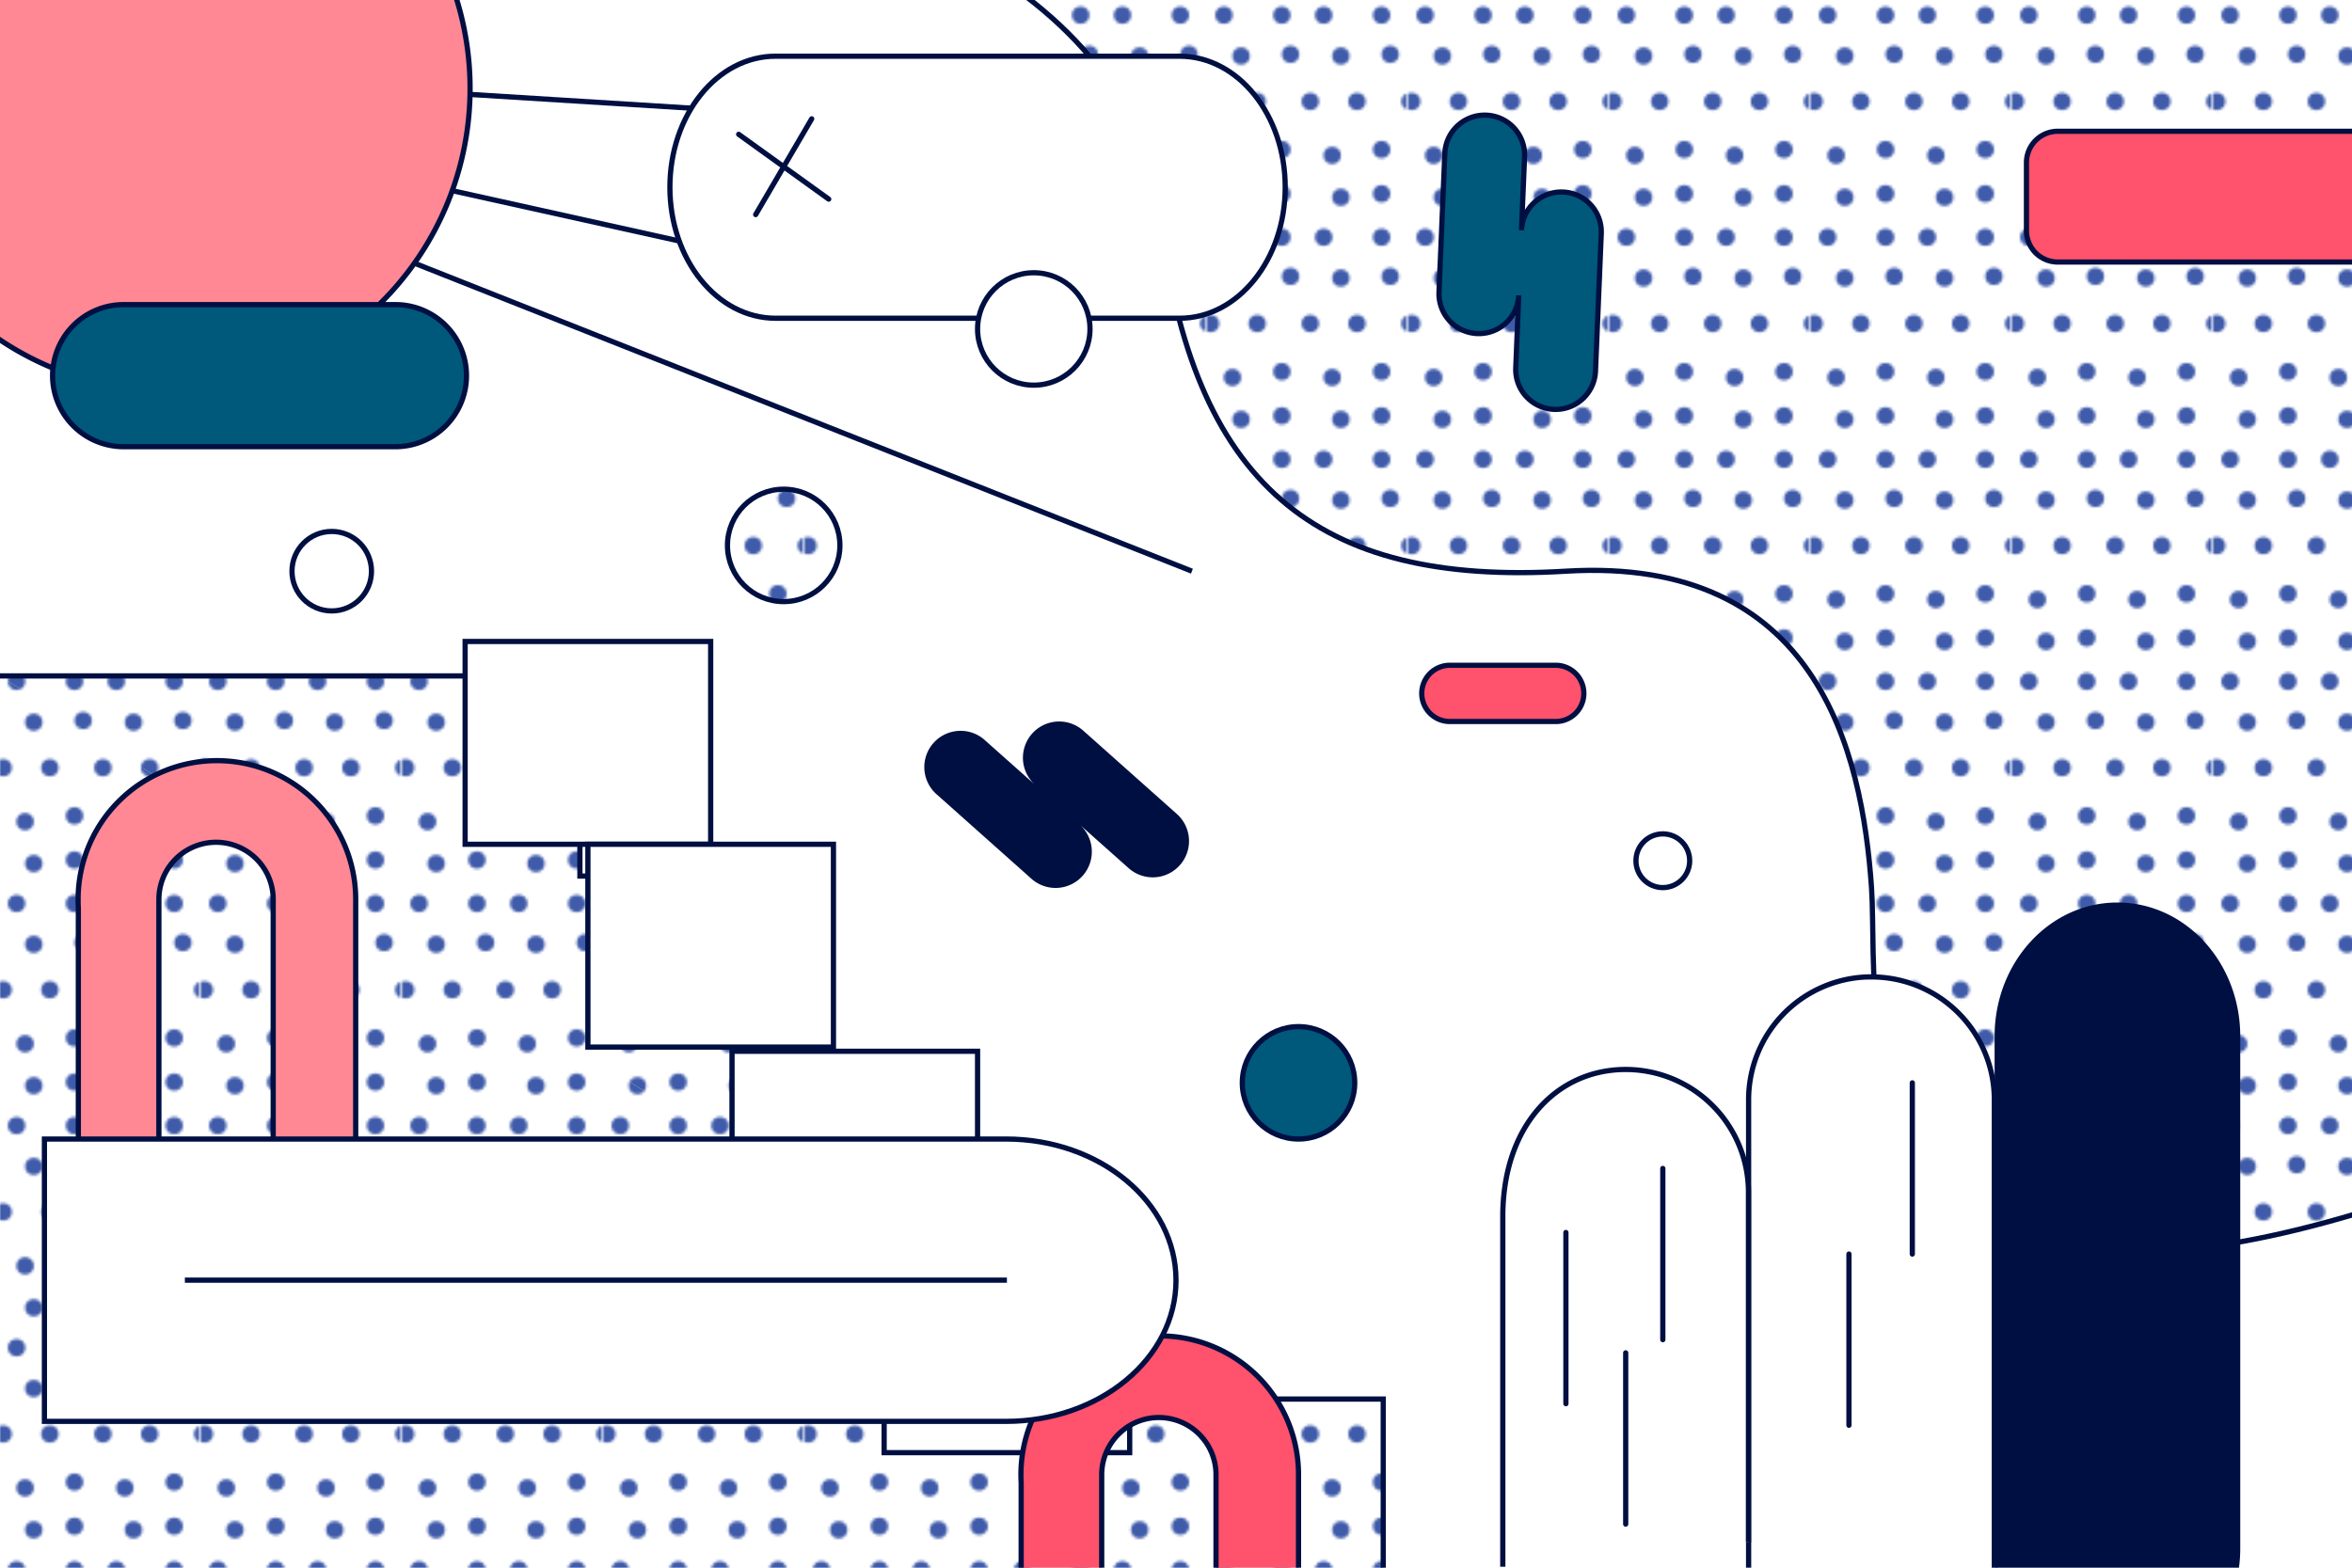 <svg id="Layer_1" data-name="Layer 1" xmlns="http://www.w3.org/2000/svg" xmlns:xlink="http://www.w3.org/1999/xlink" viewBox="0 0 900 600"><defs><style>.cls-1,.cls-10,.cls-12{fill:none;}.cls-2{fill:#3f5baa;}.cls-13,.cls-3,.cls-9{fill:#fff;}.cls-4{fill:#ff8894;}.cls-10,.cls-11,.cls-12,.cls-13,.cls-4,.cls-5,.cls-7,.cls-9{stroke:#000f41;stroke-width:2px;}.cls-10,.cls-11,.cls-4,.cls-5,.cls-7,.cls-9{stroke-miterlimit:10;}.cls-5,.cls-6{fill:url(#New_Pattern);}.cls-7{fill:#ff526c;}.cls-8{fill:#000f41;}.cls-11{fill:#00587b;}.cls-12,.cls-13{stroke-linecap:round;stroke-linejoin:round;}</style><pattern id="New_Pattern" data-name="New Pattern" width="76.34" height="84.29" patternUnits="userSpaceOnUse" viewBox="0 0 76.34 84.29"><rect class="cls-1" width="76.34" height="84.29"/><circle class="cls-2" cx="66.67" cy="5.8" r="3.32"/><circle class="cls-2" cx="66.67" cy="57.23" r="3.32"/><circle class="cls-2" cx="66.67" cy="74.14" r="3.32"/><circle class="cls-2" cx="77.55" cy="38.83" r="3.32"/><circle class="cls-2" cx="69.99" cy="20.78" r="3.32"/><circle class="cls-2" cx="57.25" cy="38.83" r="3.32"/><circle class="cls-2" cx="44.51" cy="5.8" r="3.32"/><circle class="cls-2" cx="28.51" cy="5.8" r="3.32"/><circle class="cls-2" cx="51.09" cy="21.42" r="3.32"/><circle class="cls-2" cx="28.51" cy="57.23" r="3.32"/><circle class="cls-2" cx="47.77" cy="59.47" r="3.32"/><circle class="cls-2" cx="28.51" cy="74.14" r="3.32"/><circle class="cls-2" cx="39.38" cy="38.83" r="3.32"/><circle class="cls-2" cx="51.09" cy="75.51" r="3.32"/><circle class="cls-2" cx="31.83" cy="20.78" r="3.32"/><circle class="cls-2" cx="19.08" cy="38.83" r="3.32"/><circle class="cls-2" cx="6.34" cy="5.8" r="3.32"/><circle class="cls-2" cx="12.92" cy="21.42" r="3.32"/><circle class="cls-2" cx="9.6" cy="59.47" r="3.32"/><circle class="cls-2" cx="1.21" cy="38.83" r="3.32"/><circle class="cls-2" cx="12.92" cy="75.51" r="3.32"/></pattern></defs><title>background1</title><rect class="cls-3" width="900" height="600"/><path class="cls-4" d="M169.37-14.34H-13.88V119.15a115.17,115.17,0,0,0,78.13,30.4A115.71,115.71,0,0,0,169.37-14.34Z"/><path class="cls-5" d="M289.16-46.06S431.26-21,443.77,82.13,503.15,224.4,599.2,218.61s113.32,68.75,116.94,121.1-25.48,240.06,320.73,69.61S1259-27.68,1259-27.68L873-118.06s-309.45,13.78-315.58,15.32S289.16-46.06,289.16-46.06Z"/><polyline class="cls-6" points="529.3 600 0 600 0 258.7"/><polyline class="cls-5" points="0 258.7 221.9 258.7 221.9 335.29 291.34 335.29 291.34 403.72 371 403.72 371 473.7 374.07 499.81 445.56 535.46 529.3 535.46 529.3 600"/><line class="cls-7" x1="180.03" y1="36.15" x2="406.6" y2="50.24"/><line class="cls-7" x1="173.11" y1="72.99" x2="411.72" y2="125.9"/><line class="cls-7" x1="158.63" y1="100.75" x2="456.1" y2="218.61"/><circle class="cls-8" cx="188.45" cy="300" r="3.32"/><path class="cls-4" d="M83,291.12a53.11,53.11,0,0,0-53.11,53.11c0,1,0,2.08.09,3.11V479.51H60.8V344.23a21.87,21.87,0,0,1,43.74,0V479.51h31.57V344.23A53.11,53.11,0,0,0,83,291.12Z"/><rect class="cls-9" x="177.98" y="245.51" width="93.96" height="77.62"/><path class="cls-9" d="M451.38,21.51H296.76c-22.32,0-40.42,22.45-40.42,50.14s18.1,50.15,40.42,50.15H451.38c22.32,0,40.41-22.45,40.41-50.15S473.7,21.51,451.38,21.51Z"/><rect class="cls-9" x="224.96" y="323.13" width="93.96" height="77.62"/><rect class="cls-9" x="280.11" y="402.35" width="93.96" height="77.62"/><rect class="cls-9" x="338.32" y="478.36" width="93.96" height="77.62"/><path class="cls-7" d="M390.75,610.21V567.52q-.09-1.54-.09-3.12a53.11,53.11,0,0,1,106.22,0v45.81H465.31V564.4a21.87,21.87,0,0,0-43.74,0v45.81"/><path class="cls-9" d="M385,435.94H17V544H385c35.9,0,65-24.18,65-54S420.9,435.94,385,435.94Z"/><line class="cls-10" x1="70.74" y1="489.95" x2="385.3" y2="489.95"/><path class="cls-8" d="M394.94,280.78a13.88,13.88,0,0,0,1.13,19.59l-19-16.9a13.88,13.88,0,1,0-18.46,20.72l35.92,32A13.88,13.88,0,1,0,413,315.47l19,16.91a13.88,13.88,0,0,0,18.46-20.73l-35.93-32A13.88,13.88,0,0,0,394.94,280.78Z"/><path class="cls-11" d="M598.08,73.5a15.25,15.25,0,0,0-15.89,14.61l1.18-27.93a15.27,15.27,0,1,0-30.51-1.29l-2.22,52.88a15.26,15.26,0,1,0,30.5,1.29L580,141a15.27,15.27,0,0,0,30.51,1.28l2.22-52.88A15.25,15.25,0,0,0,598.08,73.5Z"/><path class="cls-11" d="M150.79,116.59h-104a27.19,27.19,0,0,0,0,54.37h104a27.19,27.19,0,1,0,0-54.37Z"/><path class="cls-7" d="M595.63,254.63H554.47a10.76,10.76,0,0,0,0,21.51h41.16a10.76,10.76,0,0,0,0-21.51Z"/><path class="cls-9" d="M669.11,600V420.9a47,47,0,0,1,45.55-47c.49,0,1,0,1.48,0a47,47,0,0,1,47,47V600"/><path class="cls-8" d="M856.75,600a54.31,54.31,0,0,0,.49-7.37v-196c0-28.28-21-51.21-47-51.21s-47,22.93-47,51.21v196a54.31,54.31,0,0,0,.49,7.37Z"/><path class="cls-9" d="M575.05,599.63v-134c0-35.25,21.06-56.31,47-56.31a47,47,0,0,1,47,47v134"/><circle class="cls-5" cx="299.88" cy="208.74" r="21.51"/><circle class="cls-9" cx="395.58" cy="125.9" r="21.51"/><circle class="cls-9" cx="636.28" cy="329.43" r="10.28"/><circle class="cls-11" cx="496.88" cy="414.43" r="21.51"/><circle class="cls-10" cx="126.94" cy="218.61" r="15.21"/><line class="cls-12" x1="310.6" y1="45.48" x2="289.16" y2="82.13"/><line class="cls-12" x1="317.11" y1="76.21" x2="282.65" y2="51.4"/><path class="cls-7" d="M900,100.29H787.43a12,12,0,0,1-12-12V62.24a12,12,0,0,1,12-12H900"/><line class="cls-13" x1="731.75" y1="414.43" x2="731.75" y2="479.96"/><line class="cls-13" x1="707.51" y1="479.96" x2="707.51" y2="545.49"/><line class="cls-13" x1="636.28" y1="447.2" x2="636.28" y2="512.73"/><line class="cls-13" x1="599.2" y1="471.71" x2="599.2" y2="537.24"/><line class="cls-13" x1="622.08" y1="517.78" x2="622.08" y2="583.31"/></svg>